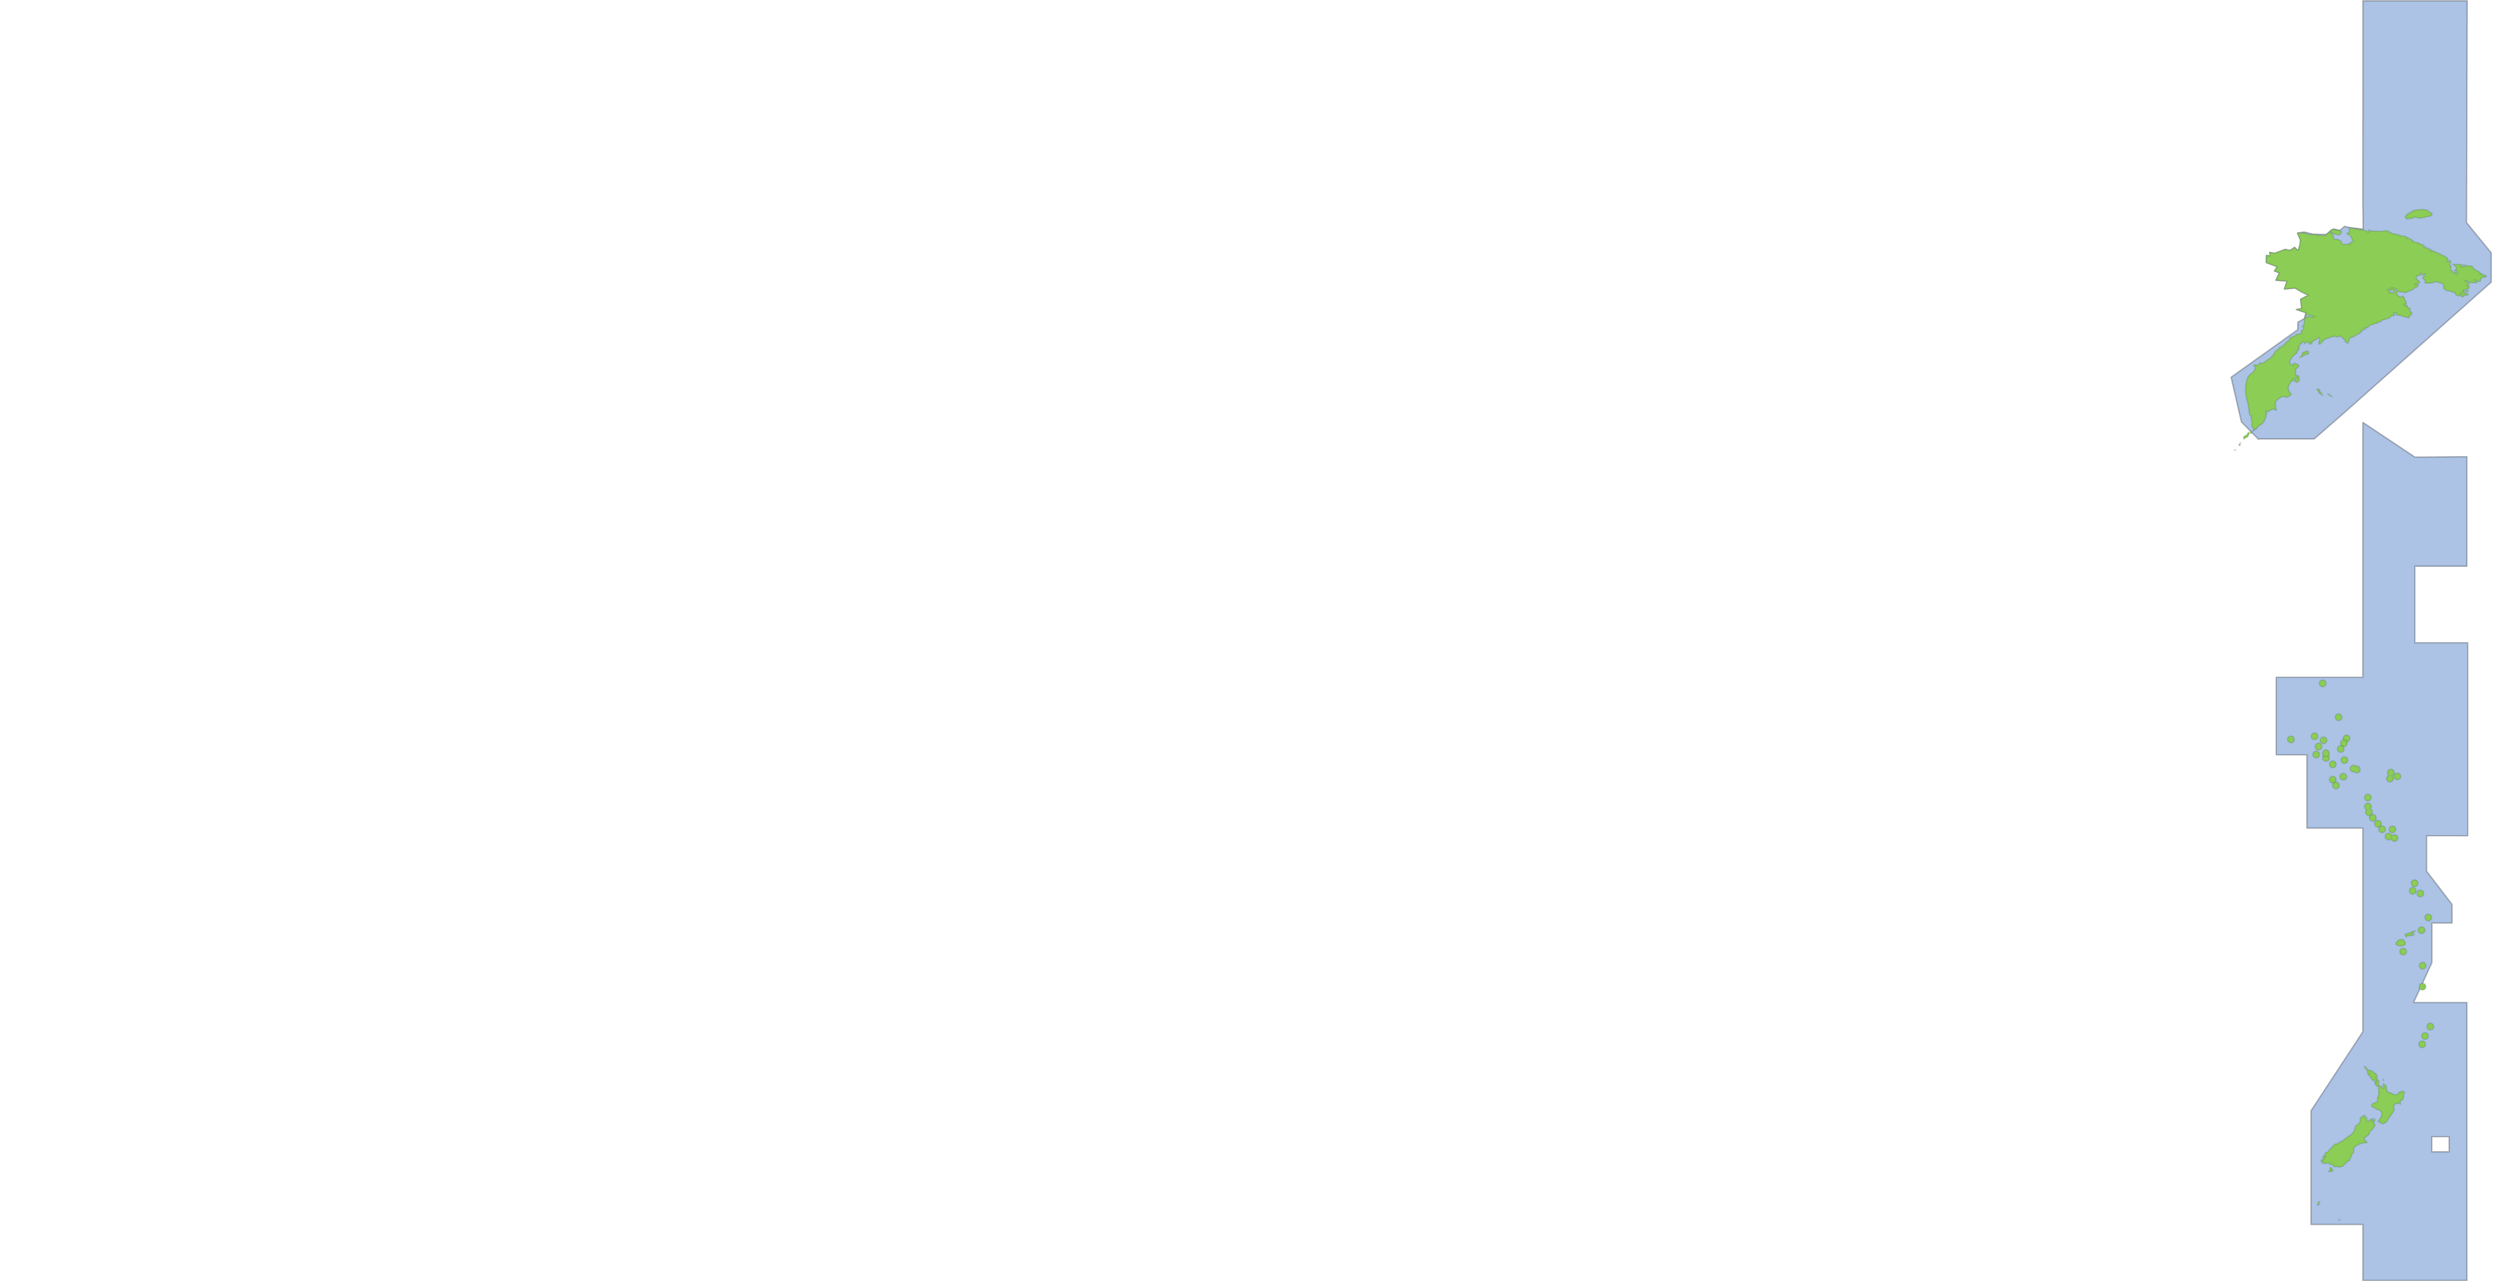 <svg width="1671.094" height="856.393" viewBox="0 0 1671.094 856.393" xmlns="http://www.w3.org/2000/svg" xmlns:usvg="https://github.com/RazrFalcon/usvg" usvg:version="0.8.0">
    <path id="path43408-9" fill="#3e73c5" fill-opacity="0.427" stroke="#000000" stroke-opacity="0.247" stroke-linecap="round" stroke-linejoin="round" transform="matrix(1 0 0 1 0.5 1.267)" d="M 1509.217 292.156 L 1546.373 292.156 L 1567.03 274.156 L 1664.748 187.312 L 1664.748 167.75 L 1648.218 147.529 L 1648.692 -0.75 L 1613.927 -0.75 L 1578.936 -0.75 L 1578.936 -0.75 L 1578.936 -0.75 L 1578.936 -0.75 L 1578.905 135.188 L 1579.104 151.876 L 1569.888 150.806 L 1566.698 149.975 L 1563.549 152.746 L 1559.344 151.801 L 1557.848 152.48 L 1554.448 155.48 L 1545.876 155.306 L 1539.582 153.789 L 1535.229 154.5 L 1537.224 159.077 L 1536.945 162.082 L 1535.904 165.726 L 1534.832 165.734 L 1533.345 164.081 L 1530.246 166.206 L 1527.024 165.435 L 1521.409 167.564 C 1519.852 168.416 1518.295 167.672 1516.739 167.443 L 1516.897 169.859 L 1514.46 169.49 L 1514.369 174.23 L 1521.71 177.003 L 1519.814 179.894 L 1519.814 179.894 L 1523.176 181.049 L 1520.831 186.007 L 1528.313 186.634 L 1526.447 191.915 L 1533.607 191.239 L 1537.875 193.774 L 1542.646 196.059 L 1537.301 198.789 L 1538.094 205.028 L 1534.479 205.615 L 1540.898 207.717 L 1539.927 211.638 L 1535.497 214.006 L 1535.497 214.006 L 1535.388 219.13 L 1490.842 250.861 L 1497.723 280.749 L 1509.21 292.452 Z"/>
    <path id="path41415" fill="#3e73c5" fill-opacity="0.427" stroke="#000000" stroke-opacity="0.247" stroke-linecap="round" stroke-linejoin="round" transform="matrix(1 0 0 1 0.5 1.267)" d="M 1579.031 281.156 L 1578.906 281.25 L 1578.906 451.469 L 1521 451.469 L 1521 503.268 L 1541.506 503.268 L 1541.506 552.281 L 1578.906 552.281 L 1578.906 688.406 L 1544.25 741.219 L 1544.25 817.219 L 1578.938 817.219 L 1578.938 854.594 L 1613.613 854.594 L 1648.5 854.594 L 1648.5 770.287 L 1648.5 668.875 L 1612.812 668.875 L 1625.125 642.105 L 1625.125 615.75 L 1638.555 615.75 L 1638.555 603.279 L 1621.537 581.066 L 1621.537 557.353 L 1649.008 557.389 L 1649.008 428.363 L 1613.688 428.363 L 1613.688 377.227 L 1648.463 377.227 L 1648.463 304 L 1613.688 304.25 L 1579.031 281.156 Z M 1625 758.531 L 1636.594 758.531 L 1636.594 768.625 L 1625 768.625 L 1625 758.531 Z"/>
    <path id="path42421" fill="#8cce55" stroke="#0f380f" stroke-opacity="0.145" stroke-linecap="round" stroke-linejoin="round" transform="matrix(1 0 0 1 0.5 1.267)" d="M 1618.438 138.656 L 1616.469 139.031 L 1614.688 138.938 L 1611.875 139.906 L 1610.062 141.188 L 1609.094 141.625 L 1607.281 143.344 L 1608.094 145.125 L 1609.906 144.781 L 1611.875 144.688 L 1613.688 143.781 L 1615.219 144.156 L 1616.125 144.594 L 1617.188 144.5 L 1620.156 143.969 L 1621.156 143.594 L 1623.125 143.344 L 1624.219 143.063 L 1625.125 142.344 L 1625.125 141.344 L 1624.219 141 L 1622.406 139.656 L 1621.312 139.094 L 1618.438 138.656 L 1618.438 138.656 Z"/>
    <path id="path42415" fill="#8cce55" stroke="#0f380f" stroke-opacity="0.145" stroke-linecap="round" stroke-linejoin="round" transform="matrix(1 0 0 1 0.5 1.267)" d="M 1559.25 151.969 L 1558.781 152.156 L 1557.812 152.688 L 1557 153.594 L 1558.875 154.688 L 1559.781 155.031 L 1561.656 155.562 L 1563.469 155.656 L 1564.719 153.781 L 1563.75 152.969 L 1562.844 152.875 L 1560.125 152.156 L 1559.25 151.969 L 1559.25 151.969 Z"/>
    <path id="path42413" fill="#8cce55" stroke="#0f380f" stroke-opacity="0.145" stroke-linecap="round" stroke-linejoin="round" transform="matrix(1 0 0 1 0.5 1.267)" d="M 1648.5 192.75 L 1647.594 193.625 L 1648.594 193.719 L 1649.5 193.375 L 1648.5 192.75 L 1648.5 192.75 Z"/>
    <path id="path42411" fill="#8cce55" stroke="#0f380f" stroke-opacity="0.145" stroke-linecap="round" stroke-linejoin="round" transform="matrix(1 0 0 1 0.5 1.267)" d="M 1541.5 233.25 L 1540.531 233.875 L 1539.625 234.219 L 1538.719 234.312 L 1538.188 236.219 L 1537.469 237.094 L 1536.75 237.562 L 1537.625 237.375 L 1540.438 235.75 L 1541.344 235.5 L 1542.312 235.406 L 1542.688 234.5 L 1542.406 233.594 L 1541.5 233.25 L 1541.5 233.25 Z"/>
    <path id="path42409" fill="#8cce55" stroke="#0f380f" stroke-opacity="0.145" stroke-linecap="round" stroke-linejoin="round" transform="matrix(1 0 0 1 0.5 1.267)" d="M 1549.062 258.875 L 1548.094 259.062 L 1548.969 259.969 L 1549.438 260.938 L 1550.25 261.844 L 1551.125 262.219 L 1551.875 263.125 L 1551.781 262.219 L 1550.875 261.312 L 1550.25 260.406 L 1549.875 259.438 L 1549.969 258.969 L 1549.062 258.875 L 1549.062 258.875 Z"/>
    <path id="path42407" fill="#8cce55" stroke="#0f380f" stroke-opacity="0.145" stroke-linecap="round" stroke-linejoin="round" transform="matrix(1 0 0 1 0.5 1.267)" d="M 1555.469 261.938 L 1556.375 262.844 L 1557.344 263.375 L 1558.25 264.094 L 1557.438 263.125 L 1555.625 261.938 L 1555.469 261.938 Z"/>
    <path id="path42405" fill="#8cce55" stroke="#0f380f" stroke-opacity="0.145" stroke-linecap="round" stroke-linejoin="round" transform="matrix(1 0 0 1 0.5 1.267)" d="M 1546.625 488.656 C 1545.388 488.656 1544.375 489.664 1544.375 490.906 C 1544.375 492.149 1545.388 493.156 1546.625 493.156 C 1547.875 493.156 1548.875 492.149 1548.875 490.906 C 1548.875 489.664 1547.875 488.656 1546.625 488.656 Z"/>
    <path id="path42403" fill="#8cce55" stroke="#0f380f" stroke-opacity="0.145" stroke-linecap="round" stroke-linejoin="round" transform="matrix(1 0 0 1 0.5 1.267)" d="M 1530.844 490.75 C 1529.594 490.75 1528.594 491.757 1528.594 493 C 1528.594 494.244 1529.594 495.25 1530.844 495.25 C 1532.081 495.25 1533.094 494.244 1533.094 493 C 1533.094 491.757 1532.081 490.75 1530.844 490.75 Z"/>
    <path id="path42401" fill="#8cce55" stroke="#0f380f" stroke-opacity="0.145" stroke-linecap="round" stroke-linejoin="round" transform="matrix(1 0 0 1 0.5 1.267)" d="M 1552.625 491.312 C 1551.375 491.312 1550.375 492.32 1550.375 493.562 C 1550.375 494.805 1551.375 495.812 1552.625 495.812 C 1553.862 495.812 1554.875 494.805 1554.875 493.562 C 1554.875 492.32 1553.862 491.312 1552.625 491.312 Z"/>
    <path id="path42399" fill="#8cce55" stroke="#0f380f" stroke-opacity="0.145" stroke-linecap="round" stroke-linejoin="round" transform="matrix(1 0 0 1 0.5 1.267)" d="M 1549.281 495.531 C 1548.031 495.531 1547.031 496.539 1547.031 497.781 C 1547.031 499.024 1548.031 500.031 1549.281 500.031 C 1550.519 500.031 1551.531 499.024 1551.531 497.781 C 1551.531 496.539 1550.519 495.531 1549.281 495.531 Z"/>
    <path id="path42397" fill="#8cce55" stroke="#0f380f" stroke-opacity="0.145" stroke-linecap="round" stroke-linejoin="round" transform="matrix(1 0 0 1 0.5 1.267)" d="M 1547.719 500.844 C 1546.469 500.844 1545.469 501.851 1545.469 503.094 C 1545.469 504.336 1546.469 505.344 1547.719 505.344 C 1548.956 505.344 1549.969 504.336 1549.969 503.094 C 1549.969 501.851 1548.956 500.844 1547.719 500.844 Z"/>
    <path id="path42395" fill="#8cce55" stroke="#0f380f" stroke-opacity="0.145" stroke-linecap="round" stroke-linejoin="round" transform="matrix(1 0 0 1 0.5 1.267)" d="M 1572.719 510.219 C 1571.469 510.219 1570.469 511.226 1570.469 512.469 C 1570.469 513.711 1571.469 514.719 1572.719 514.719 C 1572.907 514.719 1573.075 514.669 1573.25 514.625 C 1573.66 515.068 1574.251 515.344 1574.906 515.344 C 1576.144 515.344 1577.156 514.336 1577.156 513.094 C 1577.156 511.851 1576.144 510.844 1574.906 510.844 C 1574.714 510.844 1574.522 510.861 1574.344 510.906 C 1573.933 510.481 1573.353 510.219 1572.719 510.219 L 1572.719 510.219 Z"/>
    <path id="path42393" fill="#8cce55" stroke="#0f380f" stroke-opacity="0.145" stroke-linecap="round" stroke-linejoin="round" transform="matrix(1 0 0 1 0.5 1.267)" d="M 1597.625 512.938 C 1596.387 512.938 1595.375 513.945 1595.375 515.188 C 1595.375 515.964 1595.745 516.627 1596.344 517.031 C 1595.422 517.311 1594.75 518.141 1594.75 519.156 C 1594.75 520.399 1595.762 521.406 1597 521.406 C 1598.25 521.406 1599.25 520.399 1599.25 519.156 C 1599.25 518.38 1598.848 517.717 1598.25 517.312 C 1599.183 517.037 1599.875 516.207 1599.875 515.188 C 1599.875 513.945 1598.875 512.938 1597.625 512.938 Z"/>
    <path id="path42389" fill="#8cce55" stroke="#0f380f" stroke-opacity="0.145" stroke-linecap="round" stroke-linejoin="round" transform="matrix(1 0 0 1 0.5 1.267)" d="M 1602 515.438 C 1600.762 515.438 1599.75 516.445 1599.75 517.688 C 1599.75 518.93 1600.762 519.938 1602 519.938 C 1603.25 519.938 1604.25 518.93 1604.25 517.688 C 1604.25 516.445 1603.25 515.438 1602 515.438 Z"/>
    <path id="path42387" fill="#8cce55" stroke="#0f380f" stroke-opacity="0.145" stroke-linecap="round" stroke-linejoin="round" transform="matrix(1 0 0 1 0.5 1.267)" d="M 1565.844 515.688 C 1564.594 515.688 1563.594 516.695 1563.594 517.938 C 1563.594 519.18 1564.594 520.188 1565.844 520.188 C 1567.081 520.188 1568.094 519.18 1568.094 517.938 C 1568.094 516.695 1567.081 515.688 1565.844 515.688 Z"/>
    <path id="path42385" fill="#8cce55" stroke="#0f380f" stroke-opacity="0.145" stroke-linecap="round" stroke-linejoin="round" transform="matrix(1 0 0 1 0.5 1.267)" d="M 1582.25 529.594 C 1581.013 529.594 1580 530.601 1580 531.844 C 1580 533.086 1581.013 534.094 1582.25 534.094 C 1583.5 534.094 1584.5 533.086 1584.5 531.844 C 1584.5 530.601 1583.5 529.594 1582.25 529.594 Z"/>
    <path id="path42383" fill="#8cce55" stroke="#0f380f" stroke-opacity="0.145" stroke-linecap="round" stroke-linejoin="round" transform="matrix(1 0 0 1 0.5 1.267)" d="M 1582.312 535.594 C 1581.074 535.594 1580.062 536.601 1580.062 537.844 C 1580.062 538.837 1580.701 539.671 1581.593 539.969 C 1581.099 540.381 1580.781 540.992 1580.781 541.688 C 1580.781 542.93 1581.781 543.938 1583.031 543.938 C 1584.268 543.938 1585.281 542.93 1585.281 541.688 C 1585.281 540.701 1584.631 539.866 1583.749 539.562 C 1584.243 539.15 1584.562 538.538 1584.562 537.844 C 1584.562 536.601 1583.562 535.594 1582.312 535.594 L 1582.312 535.594 Z"/>
    <path id="path42381" fill="#8cce55" stroke="#0f380f" stroke-opacity="0.145" stroke-linecap="round" stroke-linejoin="round" transform="matrix(1 0 0 1 0.5 1.267)" d="M 1585.593 543.188 C 1584.356 543.188 1583.343 544.195 1583.343 545.438 C 1583.343 546.68 1584.356 547.688 1585.593 547.688 C 1586.831 547.688 1587.843 546.68 1587.843 545.438 C 1587.843 544.195 1586.831 543.188 1585.593 543.188 Z"/>
    <path id="path42379" fill="#8cce55" stroke="#0f380f" stroke-opacity="0.145" stroke-linecap="round" stroke-linejoin="round" transform="matrix(1 0 0 1 0.5 1.267)" d="M 1588.968 547.094 C 1587.718 547.094 1586.718 548.101 1586.718 549.344 C 1586.718 550.586 1587.718 551.594 1588.968 551.594 C 1590.206 551.594 1591.218 550.586 1591.218 549.344 C 1591.218 548.101 1590.206 547.094 1588.968 547.094 Z"/>
    <path id="path42377" fill="#8cce55" stroke="#0f380f" stroke-opacity="0.145" stroke-linecap="round" stroke-linejoin="round" transform="matrix(1 0 0 1 0.5 1.267)" d="M 1591.781 550.844 C 1590.531 550.844 1589.531 551.851 1589.531 553.094 C 1589.531 554.336 1590.531 555.344 1591.781 555.344 C 1593.018 555.344 1594.031 554.336 1594.031 553.094 C 1594.031 551.851 1593.018 550.844 1591.781 550.844 Z"/>
    <path id="path42375" fill="#8cce55" stroke="#0f380f" stroke-opacity="0.145" stroke-linecap="round" stroke-linejoin="round" transform="matrix(1 0 0 1 0.5 1.267)" d="M 1598.656 550.844 C 1597.406 550.844 1596.406 551.851 1596.406 553.094 C 1596.406 554.336 1597.406 555.344 1598.656 555.344 C 1599.893 555.344 1600.906 554.336 1600.906 553.094 C 1600.906 551.851 1599.893 550.844 1598.656 550.844 Z"/>
    <path id="path42373" fill="#8cce55" stroke="#0f380f" stroke-opacity="0.145" stroke-linecap="round" stroke-linejoin="round" transform="matrix(1 0 0 1 0.5 1.267)" d="M 1596 555.688 C 1594.763 555.688 1593.75 556.695 1593.75 557.938 C 1593.75 559.18 1594.763 560.188 1596 560.188 C 1596.781 560.188 1597.441 559.786 1597.844 559.188 C 1598.003 560.275 1598.936 561.125 1600.062 561.125 C 1601.312 561.125 1602.312 560.117 1602.312 558.875 C 1602.312 557.633 1601.312 556.625 1600.062 556.625 C 1599.304 556.625 1598.627 557.015 1598.219 557.594 C 1598.058 556.509 1597.136 555.688 1596 555.688 Z"/>
    <path id="path42371" fill="#8cce55" stroke="#0f380f" stroke-opacity="0.145" stroke-linecap="round" stroke-linejoin="round" transform="matrix(1 0 0 1 0.5 1.267)" d="M 1613.5 586.844 C 1612.263 586.844 1611.25 587.851 1611.25 589.094 C 1611.25 590.336 1612.263 591.344 1613.5 591.344 C 1614.75 591.344 1615.75 590.336 1615.75 589.094 C 1615.75 587.851 1614.75 586.844 1613.5 586.844 Z"/>
    <path id="path42369" fill="#8cce55" stroke="#0f380f" stroke-opacity="0.145" stroke-linecap="round" stroke-linejoin="round" transform="matrix(1 0 0 1 0.5 1.267)" d="M 1612.25 591.906 C 1611 591.906 1610 592.914 1610 594.156 C 1610 595.399 1611 596.406 1612.25 596.406 C 1613.488 596.406 1614.5 595.399 1614.5 594.156 C 1614.5 592.914 1613.488 591.906 1612.25 591.906 Z"/>
    <path id="path42367" fill="#8cce55" stroke="#0f380f" stroke-opacity="0.145" stroke-linecap="round" stroke-linejoin="round" transform="matrix(1 0 0 1 0.5 1.267)" d="M 1617.344 593.719 C 1616.094 593.719 1615.094 594.726 1615.094 595.969 C 1615.094 597.211 1616.094 598.219 1617.344 598.219 C 1618.581 598.219 1619.594 597.211 1619.594 595.969 C 1619.594 594.726 1618.581 593.719 1617.344 593.719 Z"/>
    <path id="path42365" fill="#8cce55" stroke="#0f380f" stroke-opacity="0.145" stroke-linecap="round" stroke-linejoin="round" transform="matrix(1 0 0 1 0.5 1.267)" d="M 1622.656 609.812 C 1621.406 609.812 1620.406 610.82 1620.406 612.062 C 1620.406 613.305 1621.406 614.312 1622.656 614.312 C 1623.894 614.312 1624.906 613.305 1624.906 612.062 C 1624.906 610.82 1623.894 609.812 1622.656 609.812 Z"/>
    <path id="path42363" fill="#8cce55" stroke="#0f380f" stroke-opacity="0.145" stroke-linecap="round" stroke-linejoin="round" transform="matrix(1 0 0 1 0.5 1.267)" d="M 1618.125 618.25 C 1616.888 618.25 1615.875 619.258 1615.875 620.5 C 1615.875 621.742 1616.888 622.75 1618.125 622.75 C 1619.375 622.75 1620.375 621.742 1620.375 620.5 C 1620.375 619.258 1619.375 618.25 1618.125 618.25 Z"/>
    <path id="path42361" fill="#8cce55" stroke="#0f380f" stroke-opacity="0.145" stroke-linecap="round" stroke-linejoin="round" transform="matrix(1 0 0 1 0.5 1.267)" d="M 1613.875 620.906 L 1613.219 621.188 L 1612.438 621.281 L 1611.531 621.625 L 1610.625 622.25 L 1608.812 622.531 L 1607.938 623.25 L 1607.031 623.25 L 1607.75 625.062 L 1608.625 624.344 L 1609.531 624.156 L 1611.344 624.156 L 1613.219 623.625 L 1613.125 622.719 L 1612.25 623.437 L 1611.344 623.719 L 1611.875 622.812 L 1613.219 621.531 L 1613.875 620.906 L 1613.875 620.906 Z"/>
    <path id="path42359" fill="#8cce55" stroke="#0f380f" stroke-opacity="0.145" stroke-linecap="round" stroke-linejoin="round" transform="matrix(1 0 0 1 0.5 1.267)" d="M 1605.688 626.688 L 1603.344 626.938 L 1602.438 627.406 L 1601 629.188 L 1601.188 630.094 L 1602.062 630.625 L 1602.25 630.531 L 1604.062 631.094 L 1604.938 631 L 1606.75 630.281 L 1607.031 630.375 L 1607.188 629.375 L 1607.126 628.469 L 1605.688 626.688 L 1605.688 626.688 Z"/>
    <path id="path42357" fill="#8cce55" stroke="#0f380f" stroke-opacity="0.145" stroke-linecap="round" stroke-linejoin="round" transform="matrix(1 0 0 1 0.5 1.267)" d="M 1605.844 632.562 C 1604.594 632.562 1603.594 633.57 1603.594 634.812 C 1603.594 636.055 1604.594 637.062 1605.844 637.062 C 1607.081 637.062 1608.094 636.055 1608.094 634.812 C 1608.094 633.57 1607.081 632.562 1605.844 632.562 Z"/>
    <path id="path42355" fill="#8cce55" stroke="#0f380f" stroke-opacity="0.145" stroke-linecap="round" stroke-linejoin="round" transform="matrix(1 0 0 1 0.5 1.267)" d="M 1618.906 642 C 1617.656 642 1616.656 643.008 1616.656 644.25 C 1616.656 645.492 1617.656 646.5 1618.906 646.5 C 1620.144 646.5 1621.156 645.492 1621.156 644.25 C 1621.156 643.008 1620.144 642 1618.906 642 Z"/>
    <path id="path42353" fill="#8cce55" stroke="#0f380f" stroke-opacity="0.145" stroke-linecap="round" stroke-linejoin="round" transform="matrix(1 0 0 1 0.5 1.267)" d="M 1618.812 656 C 1617.575 656 1616.562 657.008 1616.562 658.25 C 1616.562 659.492 1617.575 660.5 1618.812 660.5 C 1620.062 660.5 1621.062 659.492 1621.062 658.25 C 1621.062 657.008 1620.062 656 1618.812 656 Z"/>
    <path id="path42351" fill="#8cce55" stroke="#0f380f" stroke-opacity="0.145" stroke-linecap="round" stroke-linejoin="round" transform="matrix(1 0 0 1 0.5 1.267)" d="M 1624 682.656 C 1622.763 682.656 1621.75 683.664 1621.75 684.906 C 1621.75 686.15 1622.763 687.156 1624 687.156 C 1625.25 687.156 1626.25 686.15 1626.25 684.906 C 1626.25 683.664 1625.25 682.656 1624 682.656 Z"/>
    <path id="path42349" fill="#8cce55" stroke="#0f380f" stroke-opacity="0.145" stroke-linecap="round" stroke-linejoin="round" transform="matrix(1 0 0 1 0.5 1.267)" d="M 1620.469 688.969 C 1619.231 688.969 1618.219 689.976 1618.219 691.219 C 1618.219 692.462 1619.231 693.469 1620.469 693.469 C 1621.706 693.469 1622.719 692.462 1622.719 691.219 C 1622.719 689.976 1621.706 688.969 1620.469 688.969 Z"/>
    <path id="path42347" fill="#8cce55" stroke="#0f380f" stroke-opacity="0.145" stroke-linecap="round" stroke-linejoin="round" transform="matrix(1 0 0 1 0.5 1.267)" d="M 1618.531 694.531 C 1617.281 694.531 1616.281 695.539 1616.281 696.781 C 1616.281 698.025 1617.281 699.031 1618.531 699.031 C 1619.769 699.031 1620.781 698.025 1620.781 696.781 C 1620.781 695.539 1619.769 694.531 1618.531 694.531 Z"/>
    <path id="path42345" fill="#8cce55" stroke="#0f380f" stroke-opacity="0.145" stroke-linecap="round" stroke-linejoin="round" transform="matrix(1 0 0 1 0.5 1.267)" d="M 1579.844 711.625 L 1581.906 714.5 L 1582.188 716.312 L 1582.812 717.281 L 1583.719 716.469 L 1583 717.375 L 1585.781 721.25 L 1585.781 720.438 L 1586.688 721.062 L 1587.688 720.625 L 1588.031 721.25 L 1587.062 721.531 L 1587.844 722.438 L 1586.938 722.156 L 1586.781 722.344 L 1587.938 724.5 L 1589.75 725.312 L 1589.188 726.188 L 1589.469 726.938 L 1589.375 727.812 L 1589.656 728.812 L 1589.469 729.719 L 1589.563 730.625 L 1588.75 732.781 L 1588.75 734.312 L 1588.313 735.188 L 1587.406 735.75 L 1586.063 736.188 L 1585.063 736.812 L 1584.813 737.812 L 1585.156 738.531 L 1586.063 738.969 L 1587.063 739.25 L 1587.938 740.062 L 1588.844 740.5 L 1590 740.688 L 1590.813 741.406 L 1591.438 742.312 L 1591.625 742.938 L 1591.375 744.906 L 1590.656 746.188 L 1589.938 747.094 L 1590 747.438 L 1589.031 748.156 L 1589.562 748.25 L 1590 749.156 L 1591.187 748.875 L 1591.437 749.781 L 1592.343 749.969 L 1594.343 748.875 L 1595.125 747.906 L 1596.406 745.906 L 1596.5 745.562 L 1597.656 744.187 L 1598.187 743.219 L 1599 742.312 L 1599.906 740.156 L 1599.187 738.344 L 1599.75 737.437 L 1600.719 736.562 L 1601.812 736.187 L 1603.25 736.187 L 1604.125 736.906 L 1603.875 735.906 L 1604.125 734.312 L 1604.781 734.219 L 1605.75 733.312 L 1606.031 732.312 L 1606.125 730.438 L 1606.312 729.531 L 1606.938 728.719 L 1605.125 728.094 L 1603.156 728.906 L 1602.344 730.062 L 1601.438 730.438 L 1600.281 730.531 L 1596.938 729.094 L 1595.875 728.812 L 1595.062 728.375 L 1594.968 727.469 L 1594.593 726.469 L 1594.688 725.562 L 1594.438 724.594 L 1593.531 723.781 L 1592.625 723.219 L 1592.531 724.125 L 1593 726.031 L 1592.094 726.125 L 1591.094 724.75 L 1590.187 724.594 L 1588.937 724.312 L 1589.312 724.125 L 1589.374 723.406 L 1589.562 723.156 L 1589.468 722.25 L 1589.655 721.344 L 1588.843 720.625 L 1587.499 718.719 L 1588.405 719.094 L 1588.124 717.281 L 1587.593 716.406 L 1586.687 716.031 L 1585.78 715.219 L 1584.874 714.687 L 1583.905 714.219 L 1582.093 713.781 L 1580.937 711.969 L 1579.843 711.625 L 1579.843 711.625 Z"/>
    <path id="path42343" fill="#8cce55" stroke="#0f380f" stroke-opacity="0.145" stroke-linecap="round" stroke-linejoin="round" transform="matrix(1 0 0 1 0.5 1.267)" d="M 1592.344 720.094 L 1592.25 720.187 L 1592.812 721.062 L 1592.344 720.094 L 1592.344 720.094 Z"/>
    <path id="path42341" fill="#8cce55" stroke="#0f380f" stroke-opacity="0.145" stroke-linecap="round" stroke-linejoin="round" transform="matrix(1 0 0 1 0.5 1.267)" d="M 1580.469 744.031 L 1579.562 744.562 L 1578.688 744.844 L 1577.688 745.562 L 1577.156 746.375 L 1577.25 748.25 L 1576.5 749.5 L 1575.688 750.406 L 1574.188 751.125 L 1573.375 753.906 L 1572.906 754.906 L 1572.656 755.438 L 1571.75 756.344 L 1571.219 757.156 L 1570.219 757.781 L 1569.313 758.156 L 1568.25 759.219 L 1566.438 760.312 L 1565.531 761.312 L 1564.563 761.469 L 1561.938 763.281 L 1560.125 763.625 L 1559.25 764.438 L 1558.5 765.438 L 1557.625 766.062 L 1557.25 766.969 L 1556.375 767.406 L 1555.375 769.031 L 1554.375 768.938 L 1553.656 769.844 L 1553.469 770.844 L 1554.125 771.813 L 1553.125 771.188 L 1552.219 771.906 L 1553.219 772.281 L 1552.219 772.813 L 1553.219 772.813 L 1552.313 773.344 L 1553.219 773.344 L 1551.406 773.906 L 1550.969 774.875 L 1551.063 775.063 L 1551.938 774.625 L 1551.501 775.531 L 1552.407 775.25 L 1551.938 776.25 L 1554.469 776.5 L 1555.469 775.969 L 1556.376 776.25 L 1556.813 777.125 L 1558.251 777.063 L 1559.438 777.688 L 1559.594 778.563 L 1560.688 778.563 L 1561.407 778.406 L 1562.376 778.844 L 1564.001 778.75 L 1565.907 778.031 L 1566.344 777.125 L 1567.344 776.5 L 1568.969 774.719 L 1569.938 774.531 L 1570.219 773.625 L 1571.126 771.75 L 1571.313 770.844 L 1572.657 768.938 C 1572.783 764.226 1574.113 764.875 1578.219 762.844 L 1581.813 762.469 L 1581.001 761.469 L 1580.126 761.125 C 1579.178 758.703 1581.414 758.641 1582.626 757.438 L 1583.813 755 L 1585.594 753.281 L 1585.594 753.031 L 1586.251 752.031 L 1587.063 751.125 L 1586.688 750.125 L 1586.063 749.25 L 1586.876 748.156 L 1585.969 748.344 L 1585.875 748.063 L 1586.782 747.906 L 1587.063 747 L 1586.063 747 L 1585.875 747.906 L 1584.969 748.25 L 1585.25 747.969 L 1584.969 747 L 1585.875 746.281 L 1584 747.094 L 1582.625 748.156 L 1581.75 748.156 L 1581.375 747.25 L 1581.563 746.531 L 1581.282 745.563 L 1580.375 745.719 L 1579.75 745 L 1580.469 744.031 L 1580.469 744.031 Z"/>
    <path id="path42339" fill="#8cce55" stroke="#0f380f" stroke-opacity="0.145" stroke-linecap="round" stroke-linejoin="round" transform="matrix(1 0 0 1 0.5 1.267)" d="M 1557.062 779.031 L 1556.812 781 L 1556 781.906 L 1556.906 781.906 L 1558.781 781.531 L 1558.969 780.562 L 1558.062 780.562 L 1557.968 780.281 L 1558.062 779.312 L 1557.062 779.031 L 1557.062 779.031 Z"/>
    <path id="path42337" fill="#8cce55" stroke="#0f380f" stroke-opacity="0.145" stroke-linecap="round" stroke-linejoin="round" transform="matrix(1 0 0 1 0.5 1.267)" d="M 1549.344 802.062 L 1548.625 803.875 L 1549.531 803.156 L 1550.156 802.25 L 1549.344 802.062 L 1549.344 802.062 Z"/>
    <path id="path42335" fill="#8cce55" stroke="#0f380f" stroke-opacity="0.145" stroke-linecap="round" stroke-linejoin="round" transform="matrix(1 0 0 1 0.5 1.267)" d="M 1549.625 804.031 L 1548.719 804.219 L 1549.625 804.219 L 1549.625 804.031 Z"/>
    <path id="path4214" fill="#8cce55" stroke="#0f380f" stroke-opacity="0.145" stroke-linecap="round" stroke-linejoin="round" transform="matrix(1 0 0 1 0.5 1.267)" d="M 1563.75 813.75 L 1562.75 814.406 L 1563.75 813.938 L 1563.75 813.75 Z"/>
    <path id="path42033-15" fill="#8cce55" stroke="#0f380f" stroke-opacity="0.145" stroke-linecap="round" stroke-linejoin="round" transform="matrix(1 0 0 1 0.5 1.267)" d="M 1552.1 453.287 C 1550.862 453.287 1549.85 454.295 1549.85 455.537 C 1549.85 456.779 1550.862 457.787 1552.1 457.787 C 1553.337 457.787 1554.35 456.779 1554.35 455.537 C 1554.35 454.295 1553.337 453.287 1552.1 453.287 Z"/>
    <path id="path42033-65" fill="#8cce55" stroke="#0f380f" stroke-opacity="0.145" stroke-linecap="round" stroke-linejoin="round" transform="matrix(1 0 0 1 0.5 1.267)" d="M 1562.706 475.914 C 1561.469 475.914 1560.456 476.923 1560.456 478.164 C 1560.456 479.407 1561.469 480.414 1562.706 480.414 C 1563.944 480.414 1564.956 479.407 1564.956 478.164 C 1564.956 476.923 1563.944 475.914 1562.706 475.914 Z"/>
    <path id="path42033-56" fill="#8cce55" stroke="#0f380f" stroke-opacity="0.145" stroke-linecap="round" stroke-linejoin="round" transform="matrix(1 0 0 1 0.5 1.267)" d="M 1568.009 490.056 C 1566.772 490.056 1565.759 491.065 1565.759 492.306 C 1565.759 493.549 1566.772 494.556 1568.009 494.556 C 1569.247 494.556 1570.259 493.549 1570.259 492.306 C 1570.259 491.065 1569.247 490.056 1568.009 490.056 Z"/>
    <path id="path42033-74" fill="#8cce55" stroke="#0f380f" stroke-opacity="0.145" stroke-linecap="round" stroke-linejoin="round" transform="matrix(1 0 0 1 0.5 1.267)" d="M 1566.242 493.238 C 1565.004 493.238 1563.992 494.247 1563.992 495.488 C 1563.992 496.731 1565.004 497.738 1566.242 497.738 C 1567.479 497.738 1568.492 496.731 1568.492 495.488 C 1568.492 494.247 1567.479 493.238 1566.242 493.238 Z"/>
    <path id="path42033-92" fill="#8cce55" stroke="#0f380f" stroke-opacity="0.145" stroke-linecap="round" stroke-linejoin="round" transform="matrix(1 0 0 1 0.5 1.267)" d="M 1564.12 497.127 C 1562.883 497.127 1561.87 498.136 1561.87 499.377 C 1561.87 500.62 1562.883 501.627 1564.12 501.627 C 1565.358 501.627 1566.37 500.62 1566.37 499.377 C 1566.37 498.136 1565.358 497.127 1564.12 497.127 Z"/>
    <path id="path42033-82" fill="#8cce55" stroke="#0f380f" stroke-opacity="0.145" stroke-linecap="round" stroke-linejoin="round" transform="matrix(1 0 0 1 0.5 1.267)" d="M 1566.595 504.552 C 1565.358 504.552 1564.345 505.561 1564.345 506.802 C 1564.345 508.044 1565.358 509.052 1566.595 509.052 C 1567.833 509.052 1568.845 508.044 1568.845 506.802 C 1568.845 505.561 1567.833 504.552 1566.595 504.552 Z"/>
    <path id="path42033-418" fill="#8cce55" stroke="#0f380f" stroke-opacity="0.145" stroke-linecap="round" stroke-linejoin="round" transform="matrix(1 0 0 1 0.5 1.267)" d="M 1558.817 507.38 C 1557.58 507.38 1556.567 508.389 1556.567 509.63 C 1556.567 510.873 1557.58 511.88 1558.817 511.88 C 1560.054 511.88 1561.067 510.873 1561.067 509.63 C 1561.067 508.389 1560.054 507.38 1558.817 507.38 Z"/>
    <path id="path42033-84" fill="#8cce55" stroke="#0f380f" stroke-opacity="0.145" stroke-linecap="round" stroke-linejoin="round" transform="matrix(1 0 0 1 0.5 1.267)" d="M 1554.221 503.138 C 1552.983 503.138 1551.971 504.146 1551.971 505.388 C 1551.971 506.63 1552.983 507.638 1554.221 507.638 C 1555.458 507.638 1556.471 506.63 1556.471 505.388 C 1556.471 504.146 1555.458 503.138 1554.221 503.138 Z"/>
    <path id="path42033-66" fill="#8cce55" stroke="#0f380f" stroke-opacity="0.145" stroke-linecap="round" stroke-linejoin="round" transform="matrix(1 0 0 1 0.5 1.267)" d="M 1554.221 499.956 C 1552.983 499.956 1551.971 500.964 1551.971 502.206 C 1551.971 503.448 1552.983 504.456 1554.221 504.456 C 1555.458 504.456 1556.471 503.448 1556.471 502.206 C 1556.471 500.964 1555.458 499.956 1554.221 499.956 Z"/>
    <path id="path42033-63" fill="#8cce55" stroke="#0f380f" stroke-opacity="0.145" stroke-linecap="round" stroke-linejoin="round" transform="matrix(1 0 0 1 0.5 1.267)" d="M 1558.817 517.633 C 1557.58 517.633 1556.567 518.642 1556.567 519.883 C 1556.567 521.126 1557.58 522.133 1558.817 522.133 C 1560.054 522.133 1561.067 521.126 1561.067 519.883 C 1561.067 518.642 1560.054 517.633 1558.817 517.633 Z"/>
    <path id="path42033-13" fill="#8cce55" stroke="#0f380f" stroke-opacity="0.145" stroke-linecap="round" stroke-linejoin="round" transform="matrix(1 0 0 1 0.5 1.267)" d="M 1560.938 521.522 C 1559.701 521.522 1558.688 522.531 1558.688 523.772 C 1558.688 525.015 1559.701 526.022 1560.938 526.022 C 1562.176 526.022 1563.188 525.015 1563.188 523.772 C 1563.188 522.531 1562.176 521.522 1560.938 521.522 Z"/>
    <path id="path42689" fill="#8cce55" stroke="#0f380f" stroke-opacity="0.145" stroke-linecap="round" stroke-linejoin="round" transform="matrix(1 0 0 1 0.5 1.267)" d="M 1503.812 287.312 L 1503.531 288.219 L 1504.344 288.5 L 1504.719 287.5 L 1503.812 287.312 L 1503.812 287.312 Z"/>
    <path id="path42687" fill="#8cce55" stroke="#0f380f" stroke-opacity="0.145" stroke-linecap="round" stroke-linejoin="round" transform="matrix(1 0 0 1 0.5 1.267)" d="M 1502.562 287.594 L 1501.812 288.594 L 1501.375 289.469 L 1499.5 290.375 L 1499.031 291.281 L 1499.562 292.281 L 1500.469 291.281 L 1501.375 291.188 L 1502.281 290.188 L 1503 288.406 L 1502.562 287.594 L 1502.562 287.594 Z"/>
    <path id="path42685" fill="#8cce55" stroke="#0f380f" stroke-opacity="0.145" stroke-linecap="round" stroke-linejoin="round" transform="matrix(1 0 0 1 0.5 1.267)" d="M 1497.312 294.688 L 1496.438 295.5 L 1495.969 296.5 L 1496.875 296.5 L 1496.875 295.594 L 1497.312 294.688 Z"/>
    <path id="path42683" fill="#8cce55" stroke="#0f380f" stroke-opacity="0.145" stroke-linecap="round" stroke-linejoin="round" transform="matrix(1 0 0 1 0.5 1.267)" d="M 1494 299.281 L 1493.094 299.656 L 1493.094 299.844 L 1494 299.281 Z"/>
    <path id="path42691" fill="#8cce55" stroke="#0f380f" stroke-opacity="0.145" stroke-linecap="round" stroke-linejoin="round" transform="matrix(1 0 0 1 0.5 1.267)" d="M 1507.875 284.969 L 1505.531 286.75 L 1505.531 286.781 L 1507.875 284.969 L 1507.875 284.969 Z"/>
    <path id="path43408-1" fill="#8cce55" stroke="#0f380f" stroke-opacity="0.145" stroke-linecap="round" stroke-linejoin="round" transform="matrix(1 0 0 1 0.5 1.267)" d="M 1539.927 211.638 L 1540.898 207.717 L 1534.479 205.615 L 1538.094 205.028 L 1537.301 198.789 L 1542.646 196.059 L 1537.875 193.774 L 1533.607 191.239 L 1526.447 191.915 L 1528.313 186.634 L 1520.831 186.007 L 1523.176 181.049 L 1519.814 179.894 L 1519.814 179.894 L 1521.71 177.003 L 1514.369 174.23 L 1514.46 169.49 L 1516.897 169.859 L 1516.739 167.443 C 1518.295 167.672 1519.852 168.416 1521.409 167.564 L 1527.024 165.435 L 1530.246 166.206 L 1533.345 164.081 L 1534.832 165.734 L 1535.904 165.726 L 1536.945 162.082 L 1537.224 159.077 L 1535.229 154.5 L 1536.466 154.5 L 1537.373 154.75 L 1538.279 154.687 L 1539.248 154.219 L 1540.154 154.406 L 1541.06 155.031 L 1542.06 155.406 L 1543.841 155.562 L 1547.185 155.469 L 1548.185 155.656 L 1549.06 156.125 L 1551.873 156.125 L 1552.841 156.281 L 1554.748 155.406 L 1556.623 154.031 L 1557.529 154.312 L 1558.154 155.312 L 1559.154 155.75 L 1559.154 157.656 L 1559.873 158.531 L 1561.748 158.719 L 1563.654 159.531 L 1564.623 160.25 L 1564.717 161.25 L 1565.435 162.156 L 1569.217 161.875 L 1570.217 162.312 L 1569.685 161.344 L 1570.654 161.875 L 1570.654 160.781 L 1572.56 160.062 L 1571.842 159.187 L 1571.654 158.187 L 1569.935 155.406 L 1569.06 155.469 L 1568.154 154.844 L 1569.935 153.969 L 1569.685 151 L 1569.685 151 L 1570.56 151.25 L 1574.341 151.719 L 1576.247 152.156 L 1579.56 152.437 L 1580.466 152.969 L 1581.466 153.25 L 1582.372 153.969 L 1583.341 153.406 L 1582.466 152.687 L 1583.341 152.5 L 1585.247 153.312 L 1587.122 153.156 L 1588.122 153.312 L 1591.997 153.406 L 1592.997 153.062 L 1594.872 152.969 L 1595.872 153.156 L 1596.747 154.031 L 1597.653 154.312 L 1598.56 154.844 L 1599.56 155.125 L 1601.341 155.312 L 1605.122 156.562 L 1606.028 156.469 L 1607.028 156.656 L 1607.935 157 L 1608.903 157.719 L 1607.997 158.094 L 1609.903 158.094 L 1611.872 159.25 L 1612.685 160.156 L 1611.778 159.719 L 1612.685 160.437 L 1613.685 160.531 L 1615.31 161.062 L 1616.278 160.969 L 1616.81 161.875 L 1618.716 162.219 L 1619.622 162.875 L 1620.528 163.687 L 1619.528 163.312 L 1620.06 164.219 L 1621.06 164.406 L 1622.872 165.031 L 1623.403 166 L 1624.31 165.656 L 1621.497 164.125 L 1625.278 166.094 L 1624.31 166.187 L 1624.653 166.906 L 1625.56 166.375 L 1626.56 166.719 L 1633.935 170.25 L 1635.372 171.156 L 1635.903 172.687 L 1635.185 173.562 L 1636.091 173.469 L 1637.06 172.844 L 1637.872 173.75 L 1637.247 174.656 L 1637.06 175.656 L 1637.966 177.437 L 1637.435 178.344 L 1637.529 179.344 L 1638.435 179.5 L 1639.685 181.312 L 1640.591 180.406 L 1641.56 180.594 L 1641.31 181.5 L 1641.404 182.406 L 1642.467 180.937 L 1641.842 180.062 L 1640.123 179.5 L 1641.029 179.062 L 1641.498 178.156 L 1641.217 177.25 L 1640.685 176.281 L 1638.779 175.562 L 1643.56 175.469 L 1645.435 175.812 L 1644.56 176.625 L 1644.56 177.531 L 1645.435 177.344 L 1645.185 176.375 L 1646.06 176.812 L 1646.967 177 L 1647.873 176.437 L 1646.967 176.281 L 1645.998 175.812 L 1647.592 176 L 1648.495 176.281 L 1647.589 176.187 L 1649.401 176.531 L 1651.307 176.625 L 1652.182 176.812 L 1652.464 177.718 L 1653.37 178.531 L 1655.245 179.781 L 1656.245 180.218 L 1657.151 181.031 L 1658.026 181.593 L 1657.151 182.218 L 1658.026 181.656 L 1659.026 182.031 L 1659.12 182.937 L 1660.026 182.844 L 1660.026 182.562 L 1661.464 183.125 L 1660.995 184.094 L 1660.026 183.75 L 1659.495 183.843 L 1658.495 184.375 L 1657.589 185.281 L 1657.589 186.156 L 1657.151 186.968 L 1656.245 186.906 L 1654.339 186 L 1653.432 185.812 L 1654.339 186.718 L 1655.245 187.062 L 1654.901 187.968 L 1653.901 187.625 L 1652.089 187.687 L 1651.12 187.625 L 1650.214 187.343 L 1649.214 187.437 L 1648.776 186.531 L 1647.776 186.25 L 1646.87 186.437 L 1648.776 187.437 L 1649.12 188.343 L 1650.026 187.968 L 1649.589 188.968 L 1649.683 189.875 L 1649.214 189.593 L 1648.308 189.937 L 1649.308 189.937 L 1650.12 190.843 L 1649.308 191.75 L 1648.401 192.187 L 1646.526 192.562 L 1645.62 193.187 L 1646.526 192.843 L 1646.808 193.718 L 1645.901 194.187 L 1646.87 194.375 L 1648.683 195 L 1649.401 195.875 L 1648.401 196.062 L 1646.62 196.062 L 1646.151 196.968 L 1645.245 197.156 L 1644.183 196.343 L 1644.714 195.437 L 1644.276 194.437 L 1644.433 195.156 L 1643.995 196.062 L 1643.089 196.531 L 1641.12 195.812 L 1640.745 194.812 L 1640.214 194.187 L 1639.401 194.093 L 1637.526 193.281 L 1635.62 193.187 L 1633.745 192.125 L 1632.839 191.375 L 1633.308 190.5 L 1632.651 189.5 L 1632.557 188.594 L 1631.682 187.969 L 1630.682 187.875 L 1629.776 187.531 L 1627.901 187.062 L 1626.995 187.062 L 1625.12 187.875 L 1624.214 187.969 L 1621.307 187.969 L 1620.339 187.687 L 1620.682 186.812 L 1620.432 185.906 L 1619.526 185.281 L 1618.901 184.375 L 1619.807 183.375 L 1620.682 181.594 L 1619.714 181.844 L 1618.807 182.656 L 1617.901 182.219 L 1617.901 181.312 L 1616.995 181.75 L 1617.089 182.656 L 1616.12 183.031 L 1615.214 183.031 L 1614.558 184 L 1614.683 185 L 1615.37 185.906 L 1616.37 186.531 L 1616.933 187.531 L 1615.933 188.25 L 1615.026 188.25 L 1613.683 188.594 L 1613.683 189.156 L 1614.683 188.687 L 1615.558 188.594 L 1615.839 189.5 L 1615.308 190.5 L 1614.401 190.937 L 1613.401 191.219 L 1611.526 192.75 L 1609.714 193.281 L 1607.839 194.281 L 1606.933 194.437 L 1607.839 193.906 L 1605.839 194.187 L 1603.964 193.812 L 1603.058 193.812 L 1602.151 193.094 L 1601.808 192.187 L 1600.901 192.031 L 1599.901 191.219 L 1598.995 191.031 L 1598.026 191.375 L 1597.12 191.312 L 1598.026 191.562 L 1598.933 191.312 L 1599.901 191.562 L 1600.808 192.281 L 1600.62 193.187 L 1599.745 193.187 L 1598.745 192.75 L 1597.839 192.844 L 1596.933 192.656 L 1595.933 192.187 L 1594.964 192.281 L 1595.589 192.375 L 1596.495 193.093 L 1596.933 194 L 1596.026 194.531 L 1597.839 194.093 L 1598.745 194.718 L 1599.745 193.812 L 1601.526 193.281 L 1601.87 194.187 L 1601.526 195.156 L 1602.058 196.062 L 1603.058 196.875 L 1603.964 197.343 L 1604.933 197.062 L 1605.839 196.531 L 1606.839 198.312 L 1606.933 199.218 L 1607.652 200.125 L 1607.933 201.093 L 1607.839 202 L 1606.933 201.906 L 1605.933 202.562 L 1606.933 202.187 L 1607.839 202.625 L 1607.745 203.625 L 1608.089 202.625 L 1608.714 203.625 L 1608.808 204.25 L 1610.714 205.156 L 1610.339 206.062 L 1610.433 207.062 L 1611.339 207.312 L 1611.777 208.218 L 1610.433 210.031 L 1609.527 210.375 L 1609.714 211.281 L 1604.121 209.656 L 1603.246 209.468 L 1602.246 209.468 L 1601.246 208.75 L 1601.34 207.843 L 1600.433 208.312 L 1599.746 207.406 L 1599.465 208.656 L 1600.277 209.562 L 1599.371 209.75 L 1598.371 209.75 L 1596.496 211.375 L 1594.496 211.906 L 1592.621 212.625 L 1591.621 212.531 L 1591.433 213.437 L 1589.558 214.062 L 1588.652 213.812 L 1588.933 214.687 L 1588.027 214.969 L 1587.308 214.875 L 1586.402 215.156 L 1585.433 215.781 L 1584.527 215.687 L 1583.621 216.062 L 1581.996 217.844 L 1580.996 217.562 L 1580.121 217.844 L 1580.746 218.75 L 1579.84 218.469 L 1579.558 219.375 L 1578.683 219.187 L 1577.777 219.75 L 1578.308 220.625 L 1577.402 220.562 L 1577.058 221.437 L 1576.683 221.719 L 1575.808 221.906 L 1574.808 222.531 L 1573.808 222.719 L 1572.996 223.687 L 1571.121 224.25 L 1570.215 224.875 L 1569.683 225.844 L 1569.215 227.656 L 1568.777 228.187 L 1566.965 226.937 L 1566.965 225.937 L 1566.058 225.406 L 1565.371 224.406 L 1564.808 224.25 L 1563.933 223.344 L 1562.996 223.687 L 1561.215 223.875 L 1560.308 223.531 L 1559.308 223.594 L 1558.34 223.781 L 1555.465 224.781 L 1554.558 225.219 L 1553.652 224.969 L 1553.121 225.937 L 1550.246 228.75 L 1549.34 228.656 L 1549.527 227.125 L 1550.152 226.219 L 1549.777 224.312 L 1548.808 224.687 L 1547.902 225.5 L 1545.121 227.031 L 1544.215 227.125 L 1545.121 227.656 L 1544.027 228.812 L 1543.121 228.656 L 1542.683 227.656 L 1542.121 227.125 L 1540.777 227.844 L 1539.808 228.562 L 1539.996 227.656 L 1539.715 227.469 L 1538.808 227.281 L 1537.902 227.656 L 1538.09 228.469 L 1537.09 228.562 L 1536.558 229.469 L 1536.652 230.344 L 1535.746 230.719 L 1536.277 231.625 L 1536.183 232.531 L 1535.308 232.687 L 1535.214 233.594 L 1534.308 233.687 L 1535.027 234.594 C 1532.424 235.885 1526.862 241.794 1532.495 242.969 L 1532.495 241.969 L 1533.402 241.5 L 1535.308 242.406 L 1536.183 243.125 L 1535.745 244.031 L 1533.87 245.656 L 1534.027 247.906 L 1533.87 248.812 L 1534.214 249.719 L 1535.12 249.719 L 1536.12 250.062 L 1536.026 250.969 L 1536.464 252.75 L 1535.839 253.656 L 1534.839 254.375 L 1533.933 254.031 L 1533.058 253.125 L 1533.589 252.219 L 1534.589 251.875 L 1534.933 250.969 L 1533.933 251.5 L 1533.058 251.687 L 1532.151 252.125 L 1532.495 253.031 L 1530.995 253.75 L 1529.37 256.469 L 1528.995 257.437 L 1529.089 259.25 L 1529.37 260.219 L 1530.995 262.031 L 1530.433 262.937 L 1529.464 263.656 L 1528.558 264.094 L 1527.558 264.281 C 1525.053 262.549 1522.857 265.256 1520.995 266.625 L 1520.37 268.344 L 1520.276 269.312 L 1520.808 270.219 L 1520.37 271.125 L 1521.089 272.187 L 1520.995 273.094 L 1519.558 272.281 L 1518.651 272.281 L 1516.776 273.094 L 1514.964 274.281 L 1514.151 273.375 L 1513.808 274.281 L 1514.683 274.719 L 1514.151 276.531 L 1514.245 277.406 L 1513.151 279.312 L 1513.09 280.219 L 1511.465 282 L 1510.558 282.719 L 1509.558 283.187 L 1509.402 283.375 L 1509.371 283.406 L 1508.84 284.093 L 1507.871 284.968 L 1505.527 286.75 L 1505.871 285.875 L 1505.777 284.968 L 1504.871 284.093 L 1504.715 283.187 L 1504.809 281.281 L 1504.621 279.5 L 1504.059 277.687 L 1504.34 276.687 L 1503.434 276.062 L 1503.09 275.093 L 1502.184 268.687 L 1501.809 266.906 L 1501.465 266 C 1501.291 265.358 1501.124 264.711 1500.996 264.062 C 1500.741 262.765 1500.584 261.464 1500.527 260.156 C 1500.499 259.502 1500.503 258.84 1500.527 258.187 C 1500.552 257.524 1500.602 256.878 1500.684 256.218 C 1500.762 255.58 1500.863 254.945 1500.996 254.312 L 1500.996 254.281 C 1501.132 253.638 1501.301 253.008 1501.496 252.375 C 1501.691 251.741 1501.927 251.121 1502.184 250.5 L 1503.809 248.719 L 1504.809 248 L 1505.684 247.625 L 1507.059 244.937 L 1506.871 243.937 L 1505.965 243.031 L 1506.871 242.406 L 1507.746 242.875 L 1508.746 242.781 L 1509.371 242.312 L 1509.652 242.156 L 1510.184 241.156 L 1511.09 241.437 L 1511.996 241.437 L 1512.996 240.969 L 1514.777 239.531 L 1516.684 238.469 L 1518.371 236.75 L 1519.902 234.844 L 1520.09 233.969 L 1522.809 231.781 L 1523.246 230.906 L 1525.059 230.281 L 1526.84 228.656 L 1527.559 227.656 L 1529.434 226.5 L 1529.902 225.594 L 1530.184 224.594 L 1533.777 223.156 L 1534.684 222.25 L 1536.559 222.062 L 1538.371 221.187 L 1537.465 220.281 L 1539.246 218.656 L 1539.434 217.75 L 1538.527 217.125 L 1538.902 216.125 L 1539.809 215.5 L 1539.809 213.625 L 1539.996 211.812 L 1541.871 210.469 L 1542.777 210.187 L 1543.684 210.562 L 1544.652 210.562 L 1545.559 211.094 L 1545.277 210.187 L 1547.184 210.375 L 1546.184 210.094 L 1544.371 209.937 L 1541.59 208.562 Z"/>
</svg>
